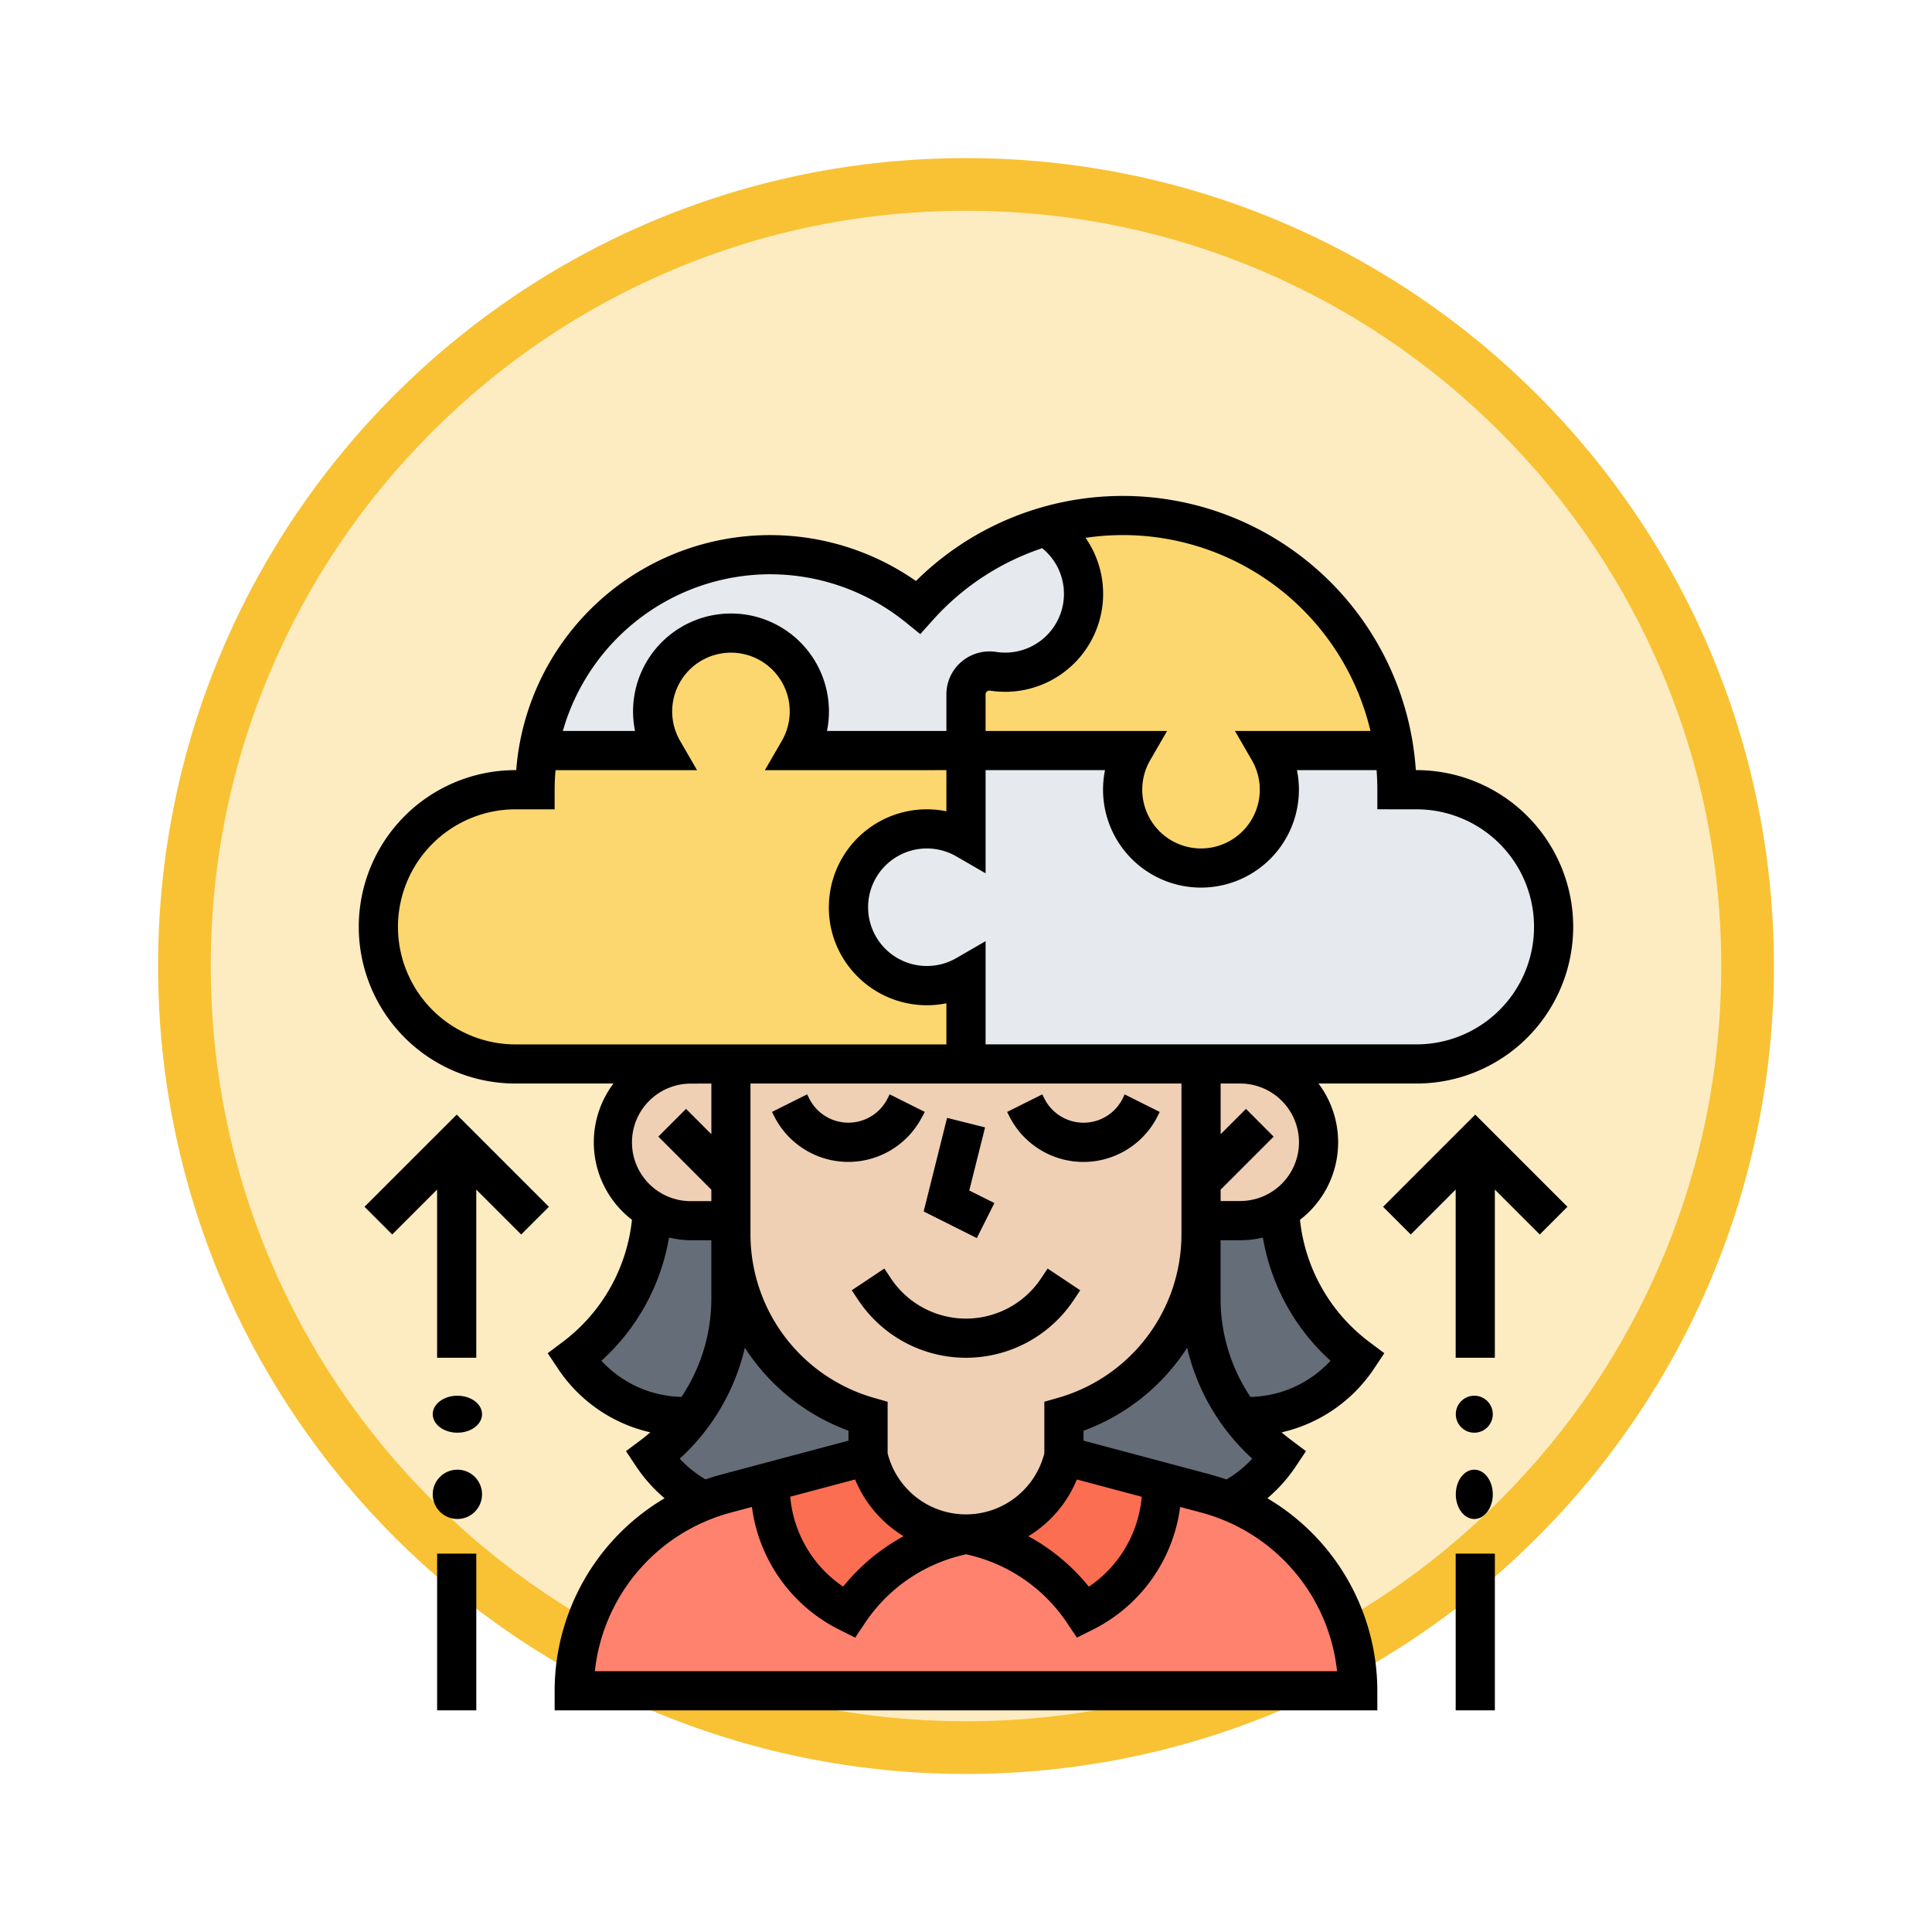 <svg xmlns="http://www.w3.org/2000/svg" xmlns:xlink="http://www.w3.org/1999/xlink" width="110" height="110" viewBox="0 0 110 110">
  <defs>
    <filter id="Trazado_982547" x="0" y="0" width="110" height="110" filterUnits="userSpaceOnUse">
      <feOffset dy="3" input="SourceAlpha"/>
      <feGaussianBlur stdDeviation="3" result="blur"/>
      <feFlood flood-opacity="0.161"/>
      <feComposite operator="in" in2="blur"/>
      <feComposite in="SourceGraphic"/>
    </filter>
  </defs>
  <g id="Grupo_1212744" data-name="Grupo 1212744" transform="translate(-692 -4146.525)">
    <g id="Grupo_1211702" data-name="Grupo 1211702" transform="translate(0 -1927.754)">
      <g id="Grupo_1200151" data-name="Grupo 1200151" transform="translate(701 6080.28)">
        <g id="Grupo_1185952" data-name="Grupo 1185952" transform="translate(0 0)">
          <g id="Grupo_1184115" data-name="Grupo 1184115">
            <g id="Grupo_1183744" data-name="Grupo 1183744" transform="translate(0 0)">
              <g id="Grupo_1181546" data-name="Grupo 1181546">
                <g id="Grupo_1177563" data-name="Grupo 1177563">
                  <g id="Grupo_1173148" data-name="Grupo 1173148" transform="translate(0 0)">
                    <g id="Grupo_1163803" data-name="Grupo 1163803" transform="translate(0 0)">
                      <g id="Grupo_1163015" data-name="Grupo 1163015" transform="translate(0 0)">
                        <g id="Grupo_1157017" data-name="Grupo 1157017" transform="translate(0 0)">
                          <g id="Grupo_1155793" data-name="Grupo 1155793" transform="translate(0 0)">
                            <g id="Grupo_1154704" data-name="Grupo 1154704" transform="translate(0 0)">
                              <g id="Grupo_1150790" data-name="Grupo 1150790">
                                <g id="Grupo_1154214" data-name="Grupo 1154214">
                                  <g id="Grupo_1152583" data-name="Grupo 1152583">
                                    <g id="Grupo_1146973" data-name="Grupo 1146973">
                                      <g id="Grupo_1146954" data-name="Grupo 1146954">
                                        <g transform="matrix(1, 0, 0, 1, -9, -6)" filter="url(#Trazado_982547)">
                                          <g id="Trazado_982547-2" data-name="Trazado 982547" transform="translate(9 6)" fill="#fdecc1">
                                            <path d="M 46 90.5 C 39.992 90.5 34.164 89.324 28.679 87.003 C 23.38 84.762 18.621 81.553 14.534 77.466 C 10.446 73.379 7.238 68.62 4.996 63.321 C 2.676 57.836 1.5 52.008 1.5 46 C 1.5 39.992 2.676 34.164 4.996 28.679 C 7.238 23.38 10.446 18.621 14.534 14.534 C 18.621 10.446 23.38 7.238 28.679 4.996 C 34.164 2.676 39.992 1.5 46 1.5 C 52.008 1.5 57.836 2.676 63.321 4.996 C 68.62 7.238 73.379 10.446 77.466 14.534 C 81.554 18.621 84.762 23.38 87.004 28.679 C 89.324 34.164 90.5 39.992 90.5 46 C 90.5 52.008 89.324 57.836 87.004 63.321 C 84.762 68.62 81.554 73.379 77.466 77.466 C 73.379 81.553 68.62 84.762 63.321 87.003 C 57.836 89.324 52.008 90.5 46 90.5 Z" stroke="none"/>
                                            <path d="M 46 3 C 40.194 3 34.563 4.136 29.263 6.378 C 24.143 8.544 19.544 11.644 15.594 15.594 C 11.644 19.544 8.544 24.143 6.378 29.263 C 4.137 34.563 3 40.194 3 46 C 3 51.806 4.137 57.437 6.378 62.737 C 8.544 67.857 11.644 72.455 15.594 76.405 C 19.544 80.355 24.143 83.456 29.263 85.622 C 34.563 87.863 40.194 89 46 89 C 51.806 89 57.437 87.863 62.737 85.622 C 67.857 83.456 72.456 80.355 76.406 76.405 C 80.356 72.455 83.456 67.857 85.622 62.737 C 87.864 57.437 89 51.806 89 46 C 89 40.194 87.864 34.563 85.622 29.263 C 83.456 24.143 80.356 19.544 76.406 15.594 C 72.456 11.644 67.857 8.544 62.737 6.378 C 57.437 4.136 51.806 3 46 3 M 46 -7.62939453125e-06 C 71.405 -7.62939453125e-06 92 20.595 92 46 C 92 71.405 71.405 92 46 92 C 20.595 92 7.62939453125e-06 71.405 7.62939453125e-06 46 C 7.62939453125e-06 20.595 20.595 -7.62939453125e-06 46 -7.62939453125e-06 Z" stroke="none" fill="#f8c234"/>
                                          </g>
                                        </g>
                                      </g>
                                    </g>
                                  </g>
                                </g>
                              </g>
                            </g>
                          </g>
                        </g>
                      </g>
                    </g>
                  </g>
                </g>
              </g>
            </g>
          </g>
        </g>
      </g>
    </g>
    <g id="solucion" transform="translate(712.427 4174.76)">
      <g id="Grupo_1212742" data-name="Grupo 1212742" transform="translate(1.115 1.115)">
        <g id="Grupo_1212728" data-name="Grupo 1212728" transform="translate(33.457)">
          <path id="Trazado_1085332" data-name="Trazado 1085332" d="M272.376,21.383h-7.129a4.461,4.461,0,1,1-7.729,0H248v-3.2a1.336,1.336,0,0,1,1.549-1.315,4.462,4.462,0,0,0,2.969-8.24,15.627,15.627,0,0,1,19.858,12.753Z" transform="translate(-248 -8)" fill="#fcd770"/>
        </g>
        <g id="Grupo_1212729" data-name="Grupo 1212729" transform="translate(0 6.691)">
          <path id="Trazado_1085333" data-name="Trazado 1085333" d="M41.457,75.478v5.058H15.807a7.807,7.807,0,0,1,0-15.613h1.115a13.22,13.22,0,0,1,.187-2.23h7.1a4.461,4.461,0,1,1,7.729,0h9.519v5.058a4.461,4.461,0,1,0,0,7.729Z" transform="translate(-8 -56)" fill="#fcd770"/>
        </g>
        <g id="Grupo_1212730" data-name="Grupo 1212730" transform="translate(26.766 13.383)">
          <path id="Trazado_1085334" data-name="Trazado 1085334" d="M232.343,106.23a7.807,7.807,0,0,1,0,15.613H206.693v-5.058a4.461,4.461,0,1,1,0-7.729V104h9.519a4.461,4.461,0,1,0,7.729,0h7.129a15.7,15.7,0,0,1,.159,2.23Z" transform="translate(-200.002 -104)" fill="#e6e9ed"/>
        </g>
        <g id="Grupo_1212731" data-name="Grupo 1212731" transform="translate(9.109 0.63)">
          <path id="Trazado_1085335" data-name="Trazado 1085335" d="M102.207,12.52a4.463,4.463,0,0,1-2.969,8.24,1.336,1.336,0,0,0-1.549,1.315v3.2H88.17a4.461,4.461,0,1,0-7.729,0h-7.1a13.384,13.384,0,0,1,21.623-8.166A15.618,15.618,0,0,1,102.207,12.52Z" transform="translate(-73.34 -12.52)" fill="#e6e9ed"/>
        </g>
        <g id="Grupo_1212732" data-name="Grupo 1212732" transform="translate(11.152 55.019)">
          <path id="Trazado_1085336" data-name="Trazado 1085336" d="M96.621,403.345l2.532-.675h0v.215a8.072,8.072,0,0,0,4.461,7.218,10.412,10.412,0,0,1,6.131-4.322l.56-.139.56.139A10.412,10.412,0,0,1,117,410.1a8.072,8.072,0,0,0,4.461-7.218v-.215h0l2.532.675a11.614,11.614,0,0,1,6.217,4.146,11.6,11.6,0,0,1,2.4,7.075H88a11.612,11.612,0,0,1,7.383-10.815,11.479,11.479,0,0,1,1.238-.406Z" transform="translate(-88 -402.67)" fill="#ff826e"/>
        </g>
        <g id="Grupo_1212733" data-name="Grupo 1212733" transform="translate(33.457 53.532)">
          <path id="Trazado_1085337" data-name="Trazado 1085337" d="M259.152,393.489v.215a8.072,8.072,0,0,1-4.461,7.218,10.412,10.412,0,0,0-6.131-4.322l-.56-.139a5.714,5.714,0,0,0,5.543-4.327l.033-.134,5.576,1.487Z" transform="translate(-248 -392)" fill="#fc6e51"/>
        </g>
        <g id="Grupo_1212734" data-name="Grupo 1212734" transform="translate(22.305 53.532)">
          <path id="Trazado_1085338" data-name="Trazado 1085338" d="M173.61,392.134a5.713,5.713,0,0,0,5.543,4.327l-.56.139a10.412,10.412,0,0,0-6.131,4.322A8.072,8.072,0,0,1,168,393.7v-.215h0L173.576,392Z" transform="translate(-168 -392)" fill="#fc6e51"/>
        </g>
        <g id="Grupo_1212735" data-name="Grupo 1212735" transform="translate(46.84 39.545)">
          <path id="Trazado_1085339" data-name="Trazado 1085339" d="M352.922,300.08a7.514,7.514,0,0,1-6.251,3.346h-.441a11.158,11.158,0,0,1-2.23-6.691v-4.461h2.23a4.427,4.427,0,0,0,2.242-.6A11.158,11.158,0,0,0,352.922,300.08Z" transform="translate(-344 -291.67)" fill="#656d78"/>
        </g>
        <g id="Grupo_1212736" data-name="Grupo 1212736" transform="translate(39.033 40.952)">
          <path id="Trazado_1085340" data-name="Trazado 1085340" d="M300.268,314.34a7.495,7.495,0,0,1-2.922,2.568,11.47,11.47,0,0,0-1.238-.406l-2.532-.675L288,314.34v-2.23a10.762,10.762,0,0,0,7.807-10.349v3.658a11.158,11.158,0,0,0,2.23,6.691h0A11.116,11.116,0,0,0,300.268,314.34Z" transform="translate(-288 -301.76)" fill="#656d78"/>
        </g>
        <g id="Grupo_1212737" data-name="Grupo 1212737" transform="translate(15.613 40.952)">
          <path id="Trazado_1085341" data-name="Trazado 1085341" d="M132.268,312.109v2.23l-5.576,1.487-2.532.675a11.474,11.474,0,0,0-1.238.406A7.5,7.5,0,0,1,120,314.34a11.116,11.116,0,0,0,2.229-2.23h0a11.158,11.158,0,0,0,2.23-6.691V301.76A10.763,10.763,0,0,0,132.268,312.109Z" transform="translate(-120 -301.76)" fill="#656d78"/>
        </g>
        <g id="Grupo_1212738" data-name="Grupo 1212738" transform="translate(11.152 39.545)">
          <path id="Trazado_1085342" data-name="Trazado 1085342" d="M96.922,293.077v3.658a11.158,11.158,0,0,1-2.23,6.691h-.441A7.514,7.514,0,0,1,88,300.08a11.158,11.158,0,0,0,4.45-8.41,4.427,4.427,0,0,0,2.242.6h2.23Z" transform="translate(-88 -291.67)" fill="#656d78"/>
        </g>
        <g id="Grupo_1212739" data-name="Grupo 1212739" transform="translate(46.84 31.227)">
          <path id="Trazado_1085343" data-name="Trazado 1085343" d="M344,238.691V232h2.23a4.461,4.461,0,1,1,0,8.922H344Z" transform="translate(-344 -232)" fill="#f0d0b4"/>
        </g>
        <g id="Grupo_1212740" data-name="Grupo 1212740" transform="translate(20.074 31.227)">
          <path id="Trazado_1085344" data-name="Trazado 1085344" d="M178.766,240.922v.8a10.762,10.762,0,0,1-7.807,10.349v2.23l-.033.134a5.714,5.714,0,0,1-11.086,0l-.033-.134v-2.23A10.763,10.763,0,0,1,152,241.725V232h26.766v8.922Z" transform="translate(-152 -232)" fill="#f0d0b4"/>
        </g>
        <g id="Grupo_1212741" data-name="Grupo 1212741" transform="translate(13.383 31.227)">
          <path id="Trazado_1085345" data-name="Trazado 1085345" d="M110.691,238.691v2.23h-2.23a4.461,4.461,0,1,1,0-8.922h2.23Z" transform="translate(-104 -232)" fill="#f0d0b4"/>
        </g>
      </g>
      <g id="Grupo_1212743" data-name="Grupo 1212743" transform="translate(0)">
        <path id="Trazado_1085346" data-name="Trazado 1085346" d="M212.122,316.125a5.136,5.136,0,0,1-8.547,0l-.375-.562-1.856,1.237.375.562a7.367,7.367,0,0,0,12.259,0l.375-.562-1.856-1.237Z" transform="translate(-173.276 -271.572)"/>
        <path id="Trazado_1085347" data-name="Trazado 1085347" d="M271.418,244.657a2.494,2.494,0,0,1-4.461,0l-.118-.235-2,1,.118.235a4.724,4.724,0,0,0,8.451,0l.118-.235-2-1Z" transform="translate(-227.923 -210.348)"/>
        <path id="Trazado_1085348" data-name="Trazado 1085348" d="M177.413,245.655l.118-.235-2-1-.118.235a2.494,2.494,0,0,1-4.461,0l-.118-.235-2,1,.118.235a4.724,4.724,0,0,0,8.451,0Z" transform="translate(-145.306 -210.348)"/>
        <path id="Trazado_1085349" data-name="Trazado 1085349" d="M233.714,260.9l1-1.995-1.43-.715.9-3.593-2.164-.541-1.332,5.329Z" transform="translate(-198.525 -218.643)"/>
        <path id="Trazado_1085350" data-name="Trazado 1085350" d="M57.805,49.689l.585-.878-.844-.633a10,10,0,0,1-3.957-6.963,5.566,5.566,0,0,0,1.054-7.758h5.579a8.922,8.922,0,1,0,0-17.844h-.037A16.728,16.728,0,0,0,31.723,4.844,14.5,14.5,0,0,0,8.964,15.613H8.922a8.922,8.922,0,1,0,0,17.844H14.5a5.566,5.566,0,0,0,1.054,7.758A10,10,0,0,1,11.6,48.178l-.844.633.585.878A8.609,8.609,0,0,0,16.6,53.316c-.175.152-.355.3-.542.438l-.844.633.585.878a8.634,8.634,0,0,0,1.613,1.805A12.746,12.746,0,0,0,11.152,68.03v1.115h46.84V68.03A12.746,12.746,0,0,0,51.731,57.07a8.634,8.634,0,0,0,1.613-1.805l.585-.878-.844-.633c-.187-.14-.367-.286-.542-.438a8.609,8.609,0,0,0,5.261-3.627ZM53.532,36.8a3.35,3.35,0,0,1-3.346,3.346H49.071V39.5l3.019-3.019L50.513,34.9l-1.442,1.442V33.457h1.115A3.35,3.35,0,0,1,53.532,36.8ZM39.842,51.344l-.809.231V54.51a4.6,4.6,0,0,1-8.922,0V51.575l-.809-.231a9.69,9.69,0,0,1-7-9.277v-8.61H46.84v8.61a9.69,9.69,0,0,1-7,9.277ZM28.26,56a6.815,6.815,0,0,0,2.76,3.231A11.483,11.483,0,0,0,27.576,62.1a6.9,6.9,0,0,1-3.01-5.119Zm12.625,0,3.693.985a6.9,6.9,0,0,1-3.01,5.119,11.483,11.483,0,0,0-3.444-2.873A6.814,6.814,0,0,0,40.885,56ZM60.223,17.844a6.691,6.691,0,0,1,0,13.383H35.688V25.351l-1.674.968a3.346,3.346,0,1,1,0-5.8l1.674.968V15.613h6.8a5.576,5.576,0,1,0,10.928,0H57.95q.042.552.043,1.115v1.115ZM57.6,13.383H49.886l.968,1.674a3.346,3.346,0,1,1-5.8,0l.968-1.674H35.688V11.3a.2.2,0,0,1,.073-.159.232.232,0,0,1,.192-.052,5.669,5.669,0,0,0,1.286.048A5.579,5.579,0,0,0,41.38,2.387a14.485,14.485,0,0,1,16.222,11ZM23.42,4.461A12.294,12.294,0,0,1,31.144,7.2l.826.67.709-.793a14.524,14.524,0,0,1,6.232-4.1,3.346,3.346,0,0,1-1.842,5.935,3.435,3.435,0,0,1-.778-.029,2.465,2.465,0,0,0-1.983.565,2.437,2.437,0,0,0-.851,1.852v2.083h-6.8a5.576,5.576,0,1,0-10.928,0h-4.11a12.29,12.29,0,0,1,11.8-8.922ZM2.231,24.535a6.7,6.7,0,0,1,6.691-6.691h2.23V16.729c0-.376.018-.748.051-1.115h8.056l-.968-1.674a3.346,3.346,0,1,1,5.8,0l-.968,1.674H33.457v2.342a5.579,5.579,0,0,0-6.678,5.071,5.53,5.53,0,0,0,1.486,4.2,5.578,5.578,0,0,0,5.192,1.66v2.343H8.922A6.7,6.7,0,0,1,2.231,24.535Zm17.844,8.922v2.884L18.633,34.9l-1.577,1.577L20.074,39.5v.653H18.959a3.346,3.346,0,1,1,0-6.691ZM13.814,49.24a12.205,12.205,0,0,0,3.85-7.014,5.57,5.57,0,0,0,1.295.153h1.115v3.346a10.074,10.074,0,0,1-1.7,5.573A6.382,6.382,0,0,1,13.814,49.24Zm4.461,5.575A12.358,12.358,0,0,0,21.982,48.5a11.91,11.91,0,0,0,5.9,4.725v.564L20.6,55.732c-.291.078-.577.167-.858.264a6.415,6.415,0,0,1-1.468-1.181ZM55.7,66.915H13.442a10.513,10.513,0,0,1,7.734-9.028l1.209-.322a9.126,9.126,0,0,0,5,7l.881.44.546-.819a9.267,9.267,0,0,1,5.474-3.858l.29-.072.289.072a9.267,9.267,0,0,1,5.474,3.858l.546.819.881-.44a9.127,9.127,0,0,0,5-7l1.209.322A10.513,10.513,0,0,1,55.7,66.915ZM48.544,55.731l-7.28-1.941v-.564a11.909,11.909,0,0,0,5.9-4.725,12.357,12.357,0,0,0,3.707,6.314A6.412,6.412,0,0,1,49.4,56c-.282-.1-.567-.187-.858-.264ZM50.767,51.3a10.074,10.074,0,0,1-1.7-5.573V42.379h1.115a5.563,5.563,0,0,0,1.295-.153,12.207,12.207,0,0,0,3.85,7.014A6.381,6.381,0,0,1,50.767,51.3Z" transform="translate(0)"/>
        <circle id="Elipse_12643" data-name="Elipse 12643" cx="1.404" cy="1.404" r="1.404" transform="translate(4.211 55.442)"/>
        <ellipse id="Elipse_12644" data-name="Elipse 12644" cx="1.404" cy="1.053" rx="1.404" ry="1.053" transform="translate(4.211 51.231)"/>
        <path id="Trazado_1085351" data-name="Trazado 1085351" d="M32,432h2.23v8.922H32Z" transform="translate(-27.539 -371.777)"/>
        <path id="Trazado_1085352" data-name="Trazado 1085352" d="M12.842,257.936l-5.25-5.249-5.25,5.249,1.577,1.577,2.557-2.557v9.575h2.23v-9.575l2.557,2.557Z" transform="translate(-2.016 -217.461)"/>
        <ellipse id="Elipse_12645" data-name="Elipse 12645" cx="1.053" cy="1.404" rx="1.053" ry="1.404" transform="translate(62.46 55.442)"/>
        <circle id="Elipse_12646" data-name="Elipse 12646" cx="1.053" cy="1.053" r="1.053" transform="translate(62.46 51.231)"/>
        <path id="Trazado_1085353" data-name="Trazado 1085353" d="M448,432h2.23v8.922H448Z" transform="translate(-385.546 -371.777)"/>
        <path id="Trazado_1085354" data-name="Trazado 1085354" d="M418.343,257.936l1.577,1.577,2.557-2.557v9.575h2.23v-9.575l2.557,2.557,1.577-1.577-5.25-5.249Z" transform="translate(-360.024 -217.461)"/>
      </g>
    </g>
  </g>
</svg>
